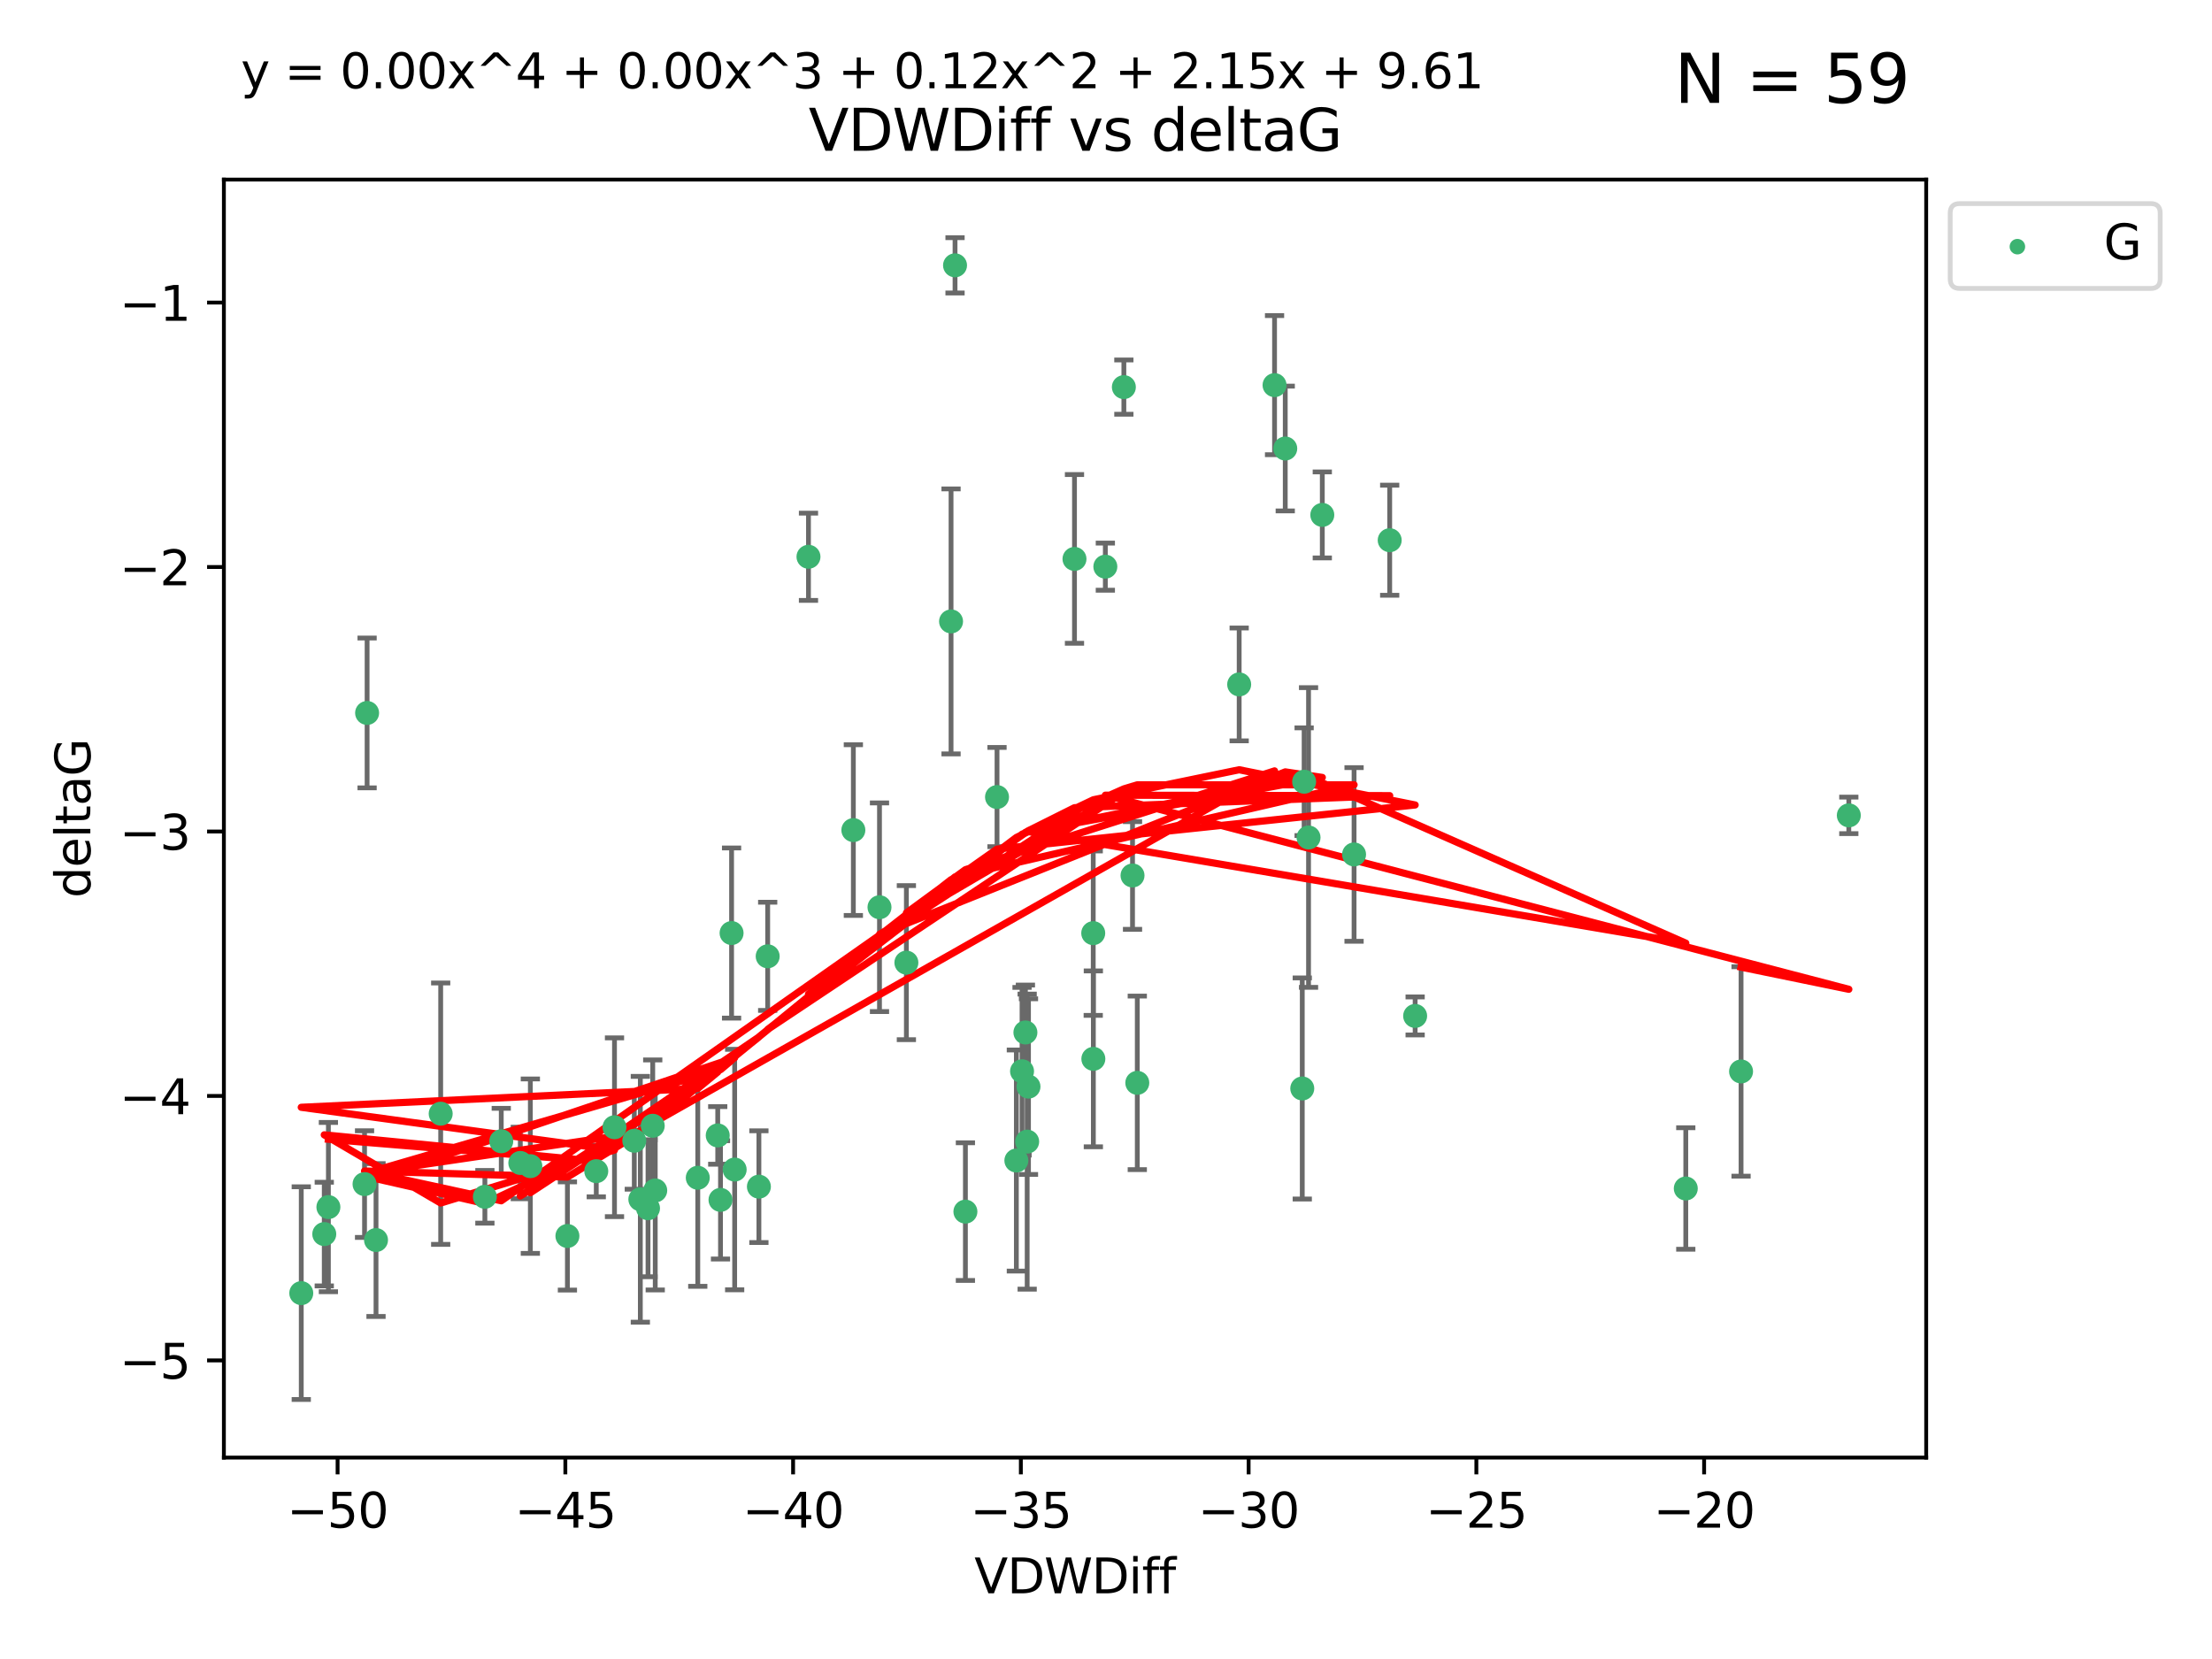 <?xml version="1.0" encoding="utf-8" standalone="no"?>
<!DOCTYPE svg PUBLIC "-//W3C//DTD SVG 1.1//EN"
  "http://www.w3.org/Graphics/SVG/1.1/DTD/svg11.dtd">
<svg xmlns:xlink="http://www.w3.org/1999/xlink" width="460.8pt" height="345.6pt" viewBox="0 0 460.8 345.6" xmlns="http://www.w3.org/2000/svg" version="1.1">
 <defs>
  <style type="text/css">*{stroke-linejoin: round; stroke-linecap: butt}</style>
 </defs>
 <g id="figure_1">
  <g id="patch_1">
   <path d="M 0 345.6 
L 460.8 345.6 
L 460.8 0 
L 0 0 
z
" style="fill: #ffffff"/>
  </g>
  <g id="axes_1">
   <g id="patch_2">
    <path d="M 46.64 303.64 
L 401.26 303.64 
L 401.26 37.411 
L 46.64 37.411 
z
" style="fill: #ffffff"/>
   </g>
   <g id="PathCollection_1">
    <defs>
     <path id="md81732027e" d="M 0 1.118 
C 0.297 1.118 0.581 1 0.791 0.791 
C 1 0.581 1.118 0.297 1.118 0 
C 1.118 -0.297 1 -0.581 0.791 -0.791 
C 0.581 -1 0.297 -1.118 0 -1.118 
C -0.297 -1.118 -0.581 -1 -0.791 -0.791 
C -1 -0.581 -1.118 -0.297 -1.118 0 
C -1.118 0.297 -1 0.581 -0.791 0.791 
C -0.581 1 -0.297 1.118 0 1.118 
z
" style="stroke: #3cb371"/>
    </defs>
    <g clip-path="url(#p220d99d6ac)">
     <use xlink:href="#md81732027e" x="68.411" y="251.46" style="fill: #3cb371; stroke: #3cb371"/>
     <use xlink:href="#md81732027e" x="124.214" y="243.977" style="fill: #3cb371; stroke: #3cb371"/>
     <use xlink:href="#md81732027e" x="67.551" y="257.08" style="fill: #3cb371; stroke: #3cb371"/>
     <use xlink:href="#md81732027e" x="91.803" y="232.001" style="fill: #3cb371; stroke: #3cb371"/>
     <use xlink:href="#md81732027e" x="128.011" y="234.826" style="fill: #3cb371; stroke: #3cb371"/>
     <use xlink:href="#md81732027e" x="62.759" y="269.383" style="fill: #3cb371; stroke: #3cb371"/>
     <use xlink:href="#md81732027e" x="145.359" y="245.348" style="fill: #3cb371; stroke: #3cb371"/>
     <use xlink:href="#md81732027e" x="149.516" y="236.528" style="fill: #3cb371; stroke: #3cb371"/>
     <use xlink:href="#md81732027e" x="108.391" y="242.265" style="fill: #3cb371; stroke: #3cb371"/>
     <use xlink:href="#md81732027e" x="153.044" y="243.641" style="fill: #3cb371; stroke: #3cb371"/>
     <use xlink:href="#md81732027e" x="78.331" y="258.322" style="fill: #3cb371; stroke: #3cb371"/>
     <use xlink:href="#md81732027e" x="101.011" y="249.312" style="fill: #3cb371; stroke: #3cb371"/>
     <use xlink:href="#md81732027e" x="134.994" y="251.701" style="fill: #3cb371; stroke: #3cb371"/>
     <use xlink:href="#md81732027e" x="132.136" y="237.637" style="fill: #3cb371; stroke: #3cb371"/>
     <use xlink:href="#md81732027e" x="158.093" y="247.203" style="fill: #3cb371; stroke: #3cb371"/>
     <use xlink:href="#md81732027e" x="110.482" y="242.932" style="fill: #3cb371; stroke: #3cb371"/>
     <use xlink:href="#md81732027e" x="152.401" y="194.371" style="fill: #3cb371; stroke: #3cb371"/>
     <use xlink:href="#md81732027e" x="150.094" y="249.955" style="fill: #3cb371; stroke: #3cb371"/>
     <use xlink:href="#md81732027e" x="76.474" y="148.521" style="fill: #3cb371; stroke: #3cb371"/>
     <use xlink:href="#md81732027e" x="133.394" y="249.833" style="fill: #3cb371; stroke: #3cb371"/>
     <use xlink:href="#md81732027e" x="118.202" y="257.479" style="fill: #3cb371; stroke: #3cb371"/>
     <use xlink:href="#md81732027e" x="75.941" y="246.67" style="fill: #3cb371; stroke: #3cb371"/>
     <use xlink:href="#md81732027e" x="104.421" y="237.745" style="fill: #3cb371; stroke: #3cb371"/>
     <use xlink:href="#md81732027e" x="214.252" y="226.364" style="fill: #3cb371; stroke: #3cb371"/>
     <use xlink:href="#md81732027e" x="227.74" y="194.392" style="fill: #3cb371; stroke: #3cb371"/>
     <use xlink:href="#md81732027e" x="211.727" y="241.76" style="fill: #3cb371; stroke: #3cb371"/>
     <use xlink:href="#md81732027e" x="168.421" y="115.986" style="fill: #3cb371; stroke: #3cb371"/>
     <use xlink:href="#md81732027e" x="198.122" y="129.453" style="fill: #3cb371; stroke: #3cb371"/>
     <use xlink:href="#md81732027e" x="177.77" y="172.924" style="fill: #3cb371; stroke: #3cb371"/>
     <use xlink:href="#md81732027e" x="227.766" y="220.579" style="fill: #3cb371; stroke: #3cb371"/>
     <use xlink:href="#md81732027e" x="258.142" y="142.577" style="fill: #3cb371; stroke: #3cb371"/>
     <use xlink:href="#md81732027e" x="294.8" y="211.638" style="fill: #3cb371; stroke: #3cb371"/>
     <use xlink:href="#md81732027e" x="207.697" y="166.039" style="fill: #3cb371; stroke: #3cb371"/>
     <use xlink:href="#md81732027e" x="188.816" y="200.533" style="fill: #3cb371; stroke: #3cb371"/>
     <use xlink:href="#md81732027e" x="201.112" y="252.404" style="fill: #3cb371; stroke: #3cb371"/>
     <use xlink:href="#md81732027e" x="265.512" y="80.232" style="fill: #3cb371; stroke: #3cb371"/>
     <use xlink:href="#md81732027e" x="136.498" y="247.993" style="fill: #3cb371; stroke: #3cb371"/>
     <use xlink:href="#md81732027e" x="135.976" y="234.52" style="fill: #3cb371; stroke: #3cb371"/>
     <use xlink:href="#md81732027e" x="198.951" y="55.274" style="fill: #3cb371; stroke: #3cb371"/>
     <use xlink:href="#md81732027e" x="282.076" y="177.996" style="fill: #3cb371; stroke: #3cb371"/>
     <use xlink:href="#md81732027e" x="236.919" y="225.576" style="fill: #3cb371; stroke: #3cb371"/>
     <use xlink:href="#md81732027e" x="234.121" y="80.641" style="fill: #3cb371; stroke: #3cb371"/>
     <use xlink:href="#md81732027e" x="212.911" y="223.162" style="fill: #3cb371; stroke: #3cb371"/>
     <use xlink:href="#md81732027e" x="159.922" y="199.216" style="fill: #3cb371; stroke: #3cb371"/>
     <use xlink:href="#md81732027e" x="235.925" y="182.379" style="fill: #3cb371; stroke: #3cb371"/>
     <use xlink:href="#md81732027e" x="183.215" y="188.994" style="fill: #3cb371; stroke: #3cb371"/>
     <use xlink:href="#md81732027e" x="267.741" y="93.435" style="fill: #3cb371; stroke: #3cb371"/>
     <use xlink:href="#md81732027e" x="275.459" y="107.266" style="fill: #3cb371; stroke: #3cb371"/>
     <use xlink:href="#md81732027e" x="213.611" y="215.083" style="fill: #3cb371; stroke: #3cb371"/>
     <use xlink:href="#md81732027e" x="272.593" y="174.464" style="fill: #3cb371; stroke: #3cb371"/>
     <use xlink:href="#md81732027e" x="271.675" y="162.844" style="fill: #3cb371; stroke: #3cb371"/>
     <use xlink:href="#md81732027e" x="271.286" y="226.749" style="fill: #3cb371; stroke: #3cb371"/>
     <use xlink:href="#md81732027e" x="351.179" y="247.584" style="fill: #3cb371; stroke: #3cb371"/>
     <use xlink:href="#md81732027e" x="213.979" y="237.821" style="fill: #3cb371; stroke: #3cb371"/>
     <use xlink:href="#md81732027e" x="223.835" y="116.434" style="fill: #3cb371; stroke: #3cb371"/>
     <use xlink:href="#md81732027e" x="289.499" y="112.537" style="fill: #3cb371; stroke: #3cb371"/>
     <use xlink:href="#md81732027e" x="230.263" y="118.044" style="fill: #3cb371; stroke: #3cb371"/>
     <use xlink:href="#md81732027e" x="385.141" y="169.857" style="fill: #3cb371; stroke: #3cb371"/>
     <use xlink:href="#md81732027e" x="362.695" y="223.204" style="fill: #3cb371; stroke: #3cb371"/>
    </g>
   </g>
   <g id="matplotlib.axis_1">
    <g id="xtick_1">
     <g id="line2d_1">
      <defs>
       <path id="mc0a8e76f46" d="M 0 0 
L 0 3.5 
" style="stroke: #000000; stroke-width: 0.8"/>
      </defs>
      <g>
       <use xlink:href="#mc0a8e76f46" x="70.327" y="303.64" style="stroke: #000000; stroke-width: 0.8"/>
      </g>
     </g>
     <g id="text_1">
      <!-- −50 -->
      <g transform="translate(59.774 318.238)scale(0.1 -0.1)">
       <defs>
        <path id="DejaVuSans-2212" d="M 678 2272 
L 4684 2272 
L 4684 1741 
L 678 1741 
L 678 2272 
z
" transform="scale(0.016)"/>
        <path id="DejaVuSans-35" d="M 691 4666 
L 3169 4666 
L 3169 4134 
L 1269 4134 
L 1269 2991 
Q 1406 3038 1543 3061 
Q 1681 3084 1819 3084 
Q 2600 3084 3056 2656 
Q 3513 2228 3513 1497 
Q 3513 744 3044 326 
Q 2575 -91 1722 -91 
Q 1428 -91 1123 -41 
Q 819 9 494 109 
L 494 744 
Q 775 591 1075 516 
Q 1375 441 1709 441 
Q 2250 441 2565 725 
Q 2881 1009 2881 1497 
Q 2881 1984 2565 2268 
Q 2250 2553 1709 2553 
Q 1456 2553 1204 2497 
Q 953 2441 691 2322 
L 691 4666 
z
" transform="scale(0.016)"/>
        <path id="DejaVuSans-30" d="M 2034 4250 
Q 1547 4250 1301 3770 
Q 1056 3291 1056 2328 
Q 1056 1369 1301 889 
Q 1547 409 2034 409 
Q 2525 409 2770 889 
Q 3016 1369 3016 2328 
Q 3016 3291 2770 3770 
Q 2525 4250 2034 4250 
z
M 2034 4750 
Q 2819 4750 3233 4129 
Q 3647 3509 3647 2328 
Q 3647 1150 3233 529 
Q 2819 -91 2034 -91 
Q 1250 -91 836 529 
Q 422 1150 422 2328 
Q 422 3509 836 4129 
Q 1250 4750 2034 4750 
z
" transform="scale(0.016)"/>
       </defs>
       <use xlink:href="#DejaVuSans-2212"/>
       <use xlink:href="#DejaVuSans-35" x="83.789"/>
       <use xlink:href="#DejaVuSans-30" x="147.412"/>
      </g>
     </g>
    </g>
    <g id="xtick_2">
     <g id="line2d_2">
      <g>
       <use xlink:href="#mc0a8e76f46" x="117.772" y="303.64" style="stroke: #000000; stroke-width: 0.8"/>
      </g>
     </g>
     <g id="text_2">
      <!-- −45 -->
      <g transform="translate(107.219 318.238)scale(0.1 -0.1)">
       <defs>
        <path id="DejaVuSans-34" d="M 2419 4116 
L 825 1625 
L 2419 1625 
L 2419 4116 
z
M 2253 4666 
L 3047 4666 
L 3047 1625 
L 3713 1625 
L 3713 1100 
L 3047 1100 
L 3047 0 
L 2419 0 
L 2419 1100 
L 313 1100 
L 313 1709 
L 2253 4666 
z
" transform="scale(0.016)"/>
       </defs>
       <use xlink:href="#DejaVuSans-2212"/>
       <use xlink:href="#DejaVuSans-34" x="83.789"/>
       <use xlink:href="#DejaVuSans-35" x="147.412"/>
      </g>
     </g>
    </g>
    <g id="xtick_3">
     <g id="line2d_3">
      <g>
       <use xlink:href="#mc0a8e76f46" x="165.217" y="303.64" style="stroke: #000000; stroke-width: 0.8"/>
      </g>
     </g>
     <g id="text_3">
      <!-- −40 -->
      <g transform="translate(154.665 318.238)scale(0.1 -0.1)">
       <use xlink:href="#DejaVuSans-2212"/>
       <use xlink:href="#DejaVuSans-34" x="83.789"/>
       <use xlink:href="#DejaVuSans-30" x="147.412"/>
      </g>
     </g>
    </g>
    <g id="xtick_4">
     <g id="line2d_4">
      <g>
       <use xlink:href="#mc0a8e76f46" x="212.662" y="303.64" style="stroke: #000000; stroke-width: 0.8"/>
      </g>
     </g>
     <g id="text_4">
      <!-- −35 -->
      <g transform="translate(202.11 318.238)scale(0.1 -0.1)">
       <defs>
        <path id="DejaVuSans-33" d="M 2597 2516 
Q 3050 2419 3304 2112 
Q 3559 1806 3559 1356 
Q 3559 666 3084 287 
Q 2609 -91 1734 -91 
Q 1441 -91 1130 -33 
Q 819 25 488 141 
L 488 750 
Q 750 597 1062 519 
Q 1375 441 1716 441 
Q 2309 441 2620 675 
Q 2931 909 2931 1356 
Q 2931 1769 2642 2001 
Q 2353 2234 1838 2234 
L 1294 2234 
L 1294 2753 
L 1863 2753 
Q 2328 2753 2575 2939 
Q 2822 3125 2822 3475 
Q 2822 3834 2567 4026 
Q 2313 4219 1838 4219 
Q 1578 4219 1281 4162 
Q 984 4106 628 3988 
L 628 4550 
Q 988 4650 1302 4700 
Q 1616 4750 1894 4750 
Q 2613 4750 3031 4423 
Q 3450 4097 3450 3541 
Q 3450 3153 3228 2886 
Q 3006 2619 2597 2516 
z
" transform="scale(0.016)"/>
       </defs>
       <use xlink:href="#DejaVuSans-2212"/>
       <use xlink:href="#DejaVuSans-33" x="83.789"/>
       <use xlink:href="#DejaVuSans-35" x="147.412"/>
      </g>
     </g>
    </g>
    <g id="xtick_5">
     <g id="line2d_5">
      <g>
       <use xlink:href="#mc0a8e76f46" x="260.108" y="303.64" style="stroke: #000000; stroke-width: 0.8"/>
      </g>
     </g>
     <g id="text_5">
      <!-- −30 -->
      <g transform="translate(249.555 318.238)scale(0.1 -0.1)">
       <use xlink:href="#DejaVuSans-2212"/>
       <use xlink:href="#DejaVuSans-33" x="83.789"/>
       <use xlink:href="#DejaVuSans-30" x="147.412"/>
      </g>
     </g>
    </g>
    <g id="xtick_6">
     <g id="line2d_6">
      <g>
       <use xlink:href="#mc0a8e76f46" x="307.553" y="303.64" style="stroke: #000000; stroke-width: 0.8"/>
      </g>
     </g>
     <g id="text_6">
      <!-- −25 -->
      <g transform="translate(297 318.238)scale(0.1 -0.1)">
       <defs>
        <path id="DejaVuSans-32" d="M 1228 531 
L 3431 531 
L 3431 0 
L 469 0 
L 469 531 
Q 828 903 1448 1529 
Q 2069 2156 2228 2338 
Q 2531 2678 2651 2914 
Q 2772 3150 2772 3378 
Q 2772 3750 2511 3984 
Q 2250 4219 1831 4219 
Q 1534 4219 1204 4116 
Q 875 4013 500 3803 
L 500 4441 
Q 881 4594 1212 4672 
Q 1544 4750 1819 4750 
Q 2544 4750 2975 4387 
Q 3406 4025 3406 3419 
Q 3406 3131 3298 2873 
Q 3191 2616 2906 2266 
Q 2828 2175 2409 1742 
Q 1991 1309 1228 531 
z
" transform="scale(0.016)"/>
       </defs>
       <use xlink:href="#DejaVuSans-2212"/>
       <use xlink:href="#DejaVuSans-32" x="83.789"/>
       <use xlink:href="#DejaVuSans-35" x="147.412"/>
      </g>
     </g>
    </g>
    <g id="xtick_7">
     <g id="line2d_7">
      <g>
       <use xlink:href="#mc0a8e76f46" x="354.998" y="303.64" style="stroke: #000000; stroke-width: 0.8"/>
      </g>
     </g>
     <g id="text_7">
      <!-- −20 -->
      <g transform="translate(344.446 318.238)scale(0.1 -0.1)">
       <use xlink:href="#DejaVuSans-2212"/>
       <use xlink:href="#DejaVuSans-32" x="83.789"/>
       <use xlink:href="#DejaVuSans-30" x="147.412"/>
      </g>
     </g>
    </g>
    <g id="text_8">
     <!-- VDWDiff -->
     <g transform="translate(202.977 331.917)scale(0.1 -0.1)">
      <defs>
       <path id="DejaVuSans-56" d="M 1831 0 
L 50 4666 
L 709 4666 
L 2188 738 
L 3669 4666 
L 4325 4666 
L 2547 0 
L 1831 0 
z
" transform="scale(0.016)"/>
       <path id="DejaVuSans-44" d="M 1259 4147 
L 1259 519 
L 2022 519 
Q 2988 519 3436 956 
Q 3884 1394 3884 2338 
Q 3884 3275 3436 3711 
Q 2988 4147 2022 4147 
L 1259 4147 
z
M 628 4666 
L 1925 4666 
Q 3281 4666 3915 4102 
Q 4550 3538 4550 2338 
Q 4550 1131 3912 565 
Q 3275 0 1925 0 
L 628 0 
L 628 4666 
z
" transform="scale(0.016)"/>
       <path id="DejaVuSans-57" d="M 213 4666 
L 850 4666 
L 1831 722 
L 2809 4666 
L 3519 4666 
L 4500 722 
L 5478 4666 
L 6119 4666 
L 4947 0 
L 4153 0 
L 3169 4050 
L 2175 0 
L 1381 0 
L 213 4666 
z
" transform="scale(0.016)"/>
       <path id="DejaVuSans-69" d="M 603 3500 
L 1178 3500 
L 1178 0 
L 603 0 
L 603 3500 
z
M 603 4863 
L 1178 4863 
L 1178 4134 
L 603 4134 
L 603 4863 
z
" transform="scale(0.016)"/>
       <path id="DejaVuSans-66" d="M 2375 4863 
L 2375 4384 
L 1825 4384 
Q 1516 4384 1395 4259 
Q 1275 4134 1275 3809 
L 1275 3500 
L 2222 3500 
L 2222 3053 
L 1275 3053 
L 1275 0 
L 697 0 
L 697 3053 
L 147 3053 
L 147 3500 
L 697 3500 
L 697 3744 
Q 697 4328 969 4595 
Q 1241 4863 1831 4863 
L 2375 4863 
z
" transform="scale(0.016)"/>
      </defs>
      <use xlink:href="#DejaVuSans-56"/>
      <use xlink:href="#DejaVuSans-44" x="68.408"/>
      <use xlink:href="#DejaVuSans-57" x="145.41"/>
      <use xlink:href="#DejaVuSans-44" x="244.287"/>
      <use xlink:href="#DejaVuSans-69" x="321.289"/>
      <use xlink:href="#DejaVuSans-66" x="349.072"/>
      <use xlink:href="#DejaVuSans-66" x="384.277"/>
     </g>
    </g>
   </g>
   <g id="matplotlib.axis_2">
    <g id="ytick_1">
     <g id="line2d_8">
      <defs>
       <path id="m2ca40cfc4d" d="M 0 0 
L -3.5 0 
" style="stroke: #000000; stroke-width: 0.8"/>
      </defs>
      <g>
       <use xlink:href="#m2ca40cfc4d" x="46.64" y="283.398" style="stroke: #000000; stroke-width: 0.8"/>
      </g>
     </g>
     <g id="text_9">
      <!-- −5 -->
      <g transform="translate(24.898 287.197)scale(0.1 -0.1)">
       <use xlink:href="#DejaVuSans-2212"/>
       <use xlink:href="#DejaVuSans-35" x="83.789"/>
      </g>
     </g>
    </g>
    <g id="ytick_2">
     <g id="line2d_9">
      <g>
       <use xlink:href="#m2ca40cfc4d" x="46.64" y="228.306" style="stroke: #000000; stroke-width: 0.8"/>
      </g>
     </g>
     <g id="text_10">
      <!-- −4 -->
      <g transform="translate(24.898 232.105)scale(0.1 -0.1)">
       <use xlink:href="#DejaVuSans-2212"/>
       <use xlink:href="#DejaVuSans-34" x="83.789"/>
      </g>
     </g>
    </g>
    <g id="ytick_3">
     <g id="line2d_10">
      <g>
       <use xlink:href="#m2ca40cfc4d" x="46.64" y="173.213" style="stroke: #000000; stroke-width: 0.8"/>
      </g>
     </g>
     <g id="text_11">
      <!-- −3 -->
      <g transform="translate(24.898 177.012)scale(0.1 -0.1)">
       <use xlink:href="#DejaVuSans-2212"/>
       <use xlink:href="#DejaVuSans-33" x="83.789"/>
      </g>
     </g>
    </g>
    <g id="ytick_4">
     <g id="line2d_11">
      <g>
       <use xlink:href="#m2ca40cfc4d" x="46.64" y="118.12" style="stroke: #000000; stroke-width: 0.8"/>
      </g>
     </g>
     <g id="text_12">
      <!-- −2 -->
      <g transform="translate(24.898 121.919)scale(0.1 -0.1)">
       <use xlink:href="#DejaVuSans-2212"/>
       <use xlink:href="#DejaVuSans-32" x="83.789"/>
      </g>
     </g>
    </g>
    <g id="ytick_5">
     <g id="line2d_12">
      <g>
       <use xlink:href="#m2ca40cfc4d" x="46.64" y="63.027" style="stroke: #000000; stroke-width: 0.8"/>
      </g>
     </g>
     <g id="text_13">
      <!-- −1 -->
      <g transform="translate(24.898 66.827)scale(0.1 -0.1)">
       <defs>
        <path id="DejaVuSans-31" d="M 794 531 
L 1825 531 
L 1825 4091 
L 703 3866 
L 703 4441 
L 1819 4666 
L 2450 4666 
L 2450 531 
L 3481 531 
L 3481 0 
L 794 0 
L 794 531 
z
" transform="scale(0.016)"/>
       </defs>
       <use xlink:href="#DejaVuSans-2212"/>
       <use xlink:href="#DejaVuSans-31" x="83.789"/>
      </g>
     </g>
    </g>
    <g id="text_14">
     <!-- deltaG -->
     <g transform="translate(18.818 187.064)rotate(-90)scale(0.1 -0.1)">
      <defs>
       <path id="DejaVuSans-64" d="M 2906 2969 
L 2906 4863 
L 3481 4863 
L 3481 0 
L 2906 0 
L 2906 525 
Q 2725 213 2448 61 
Q 2172 -91 1784 -91 
Q 1150 -91 751 415 
Q 353 922 353 1747 
Q 353 2572 751 3078 
Q 1150 3584 1784 3584 
Q 2172 3584 2448 3432 
Q 2725 3281 2906 2969 
z
M 947 1747 
Q 947 1113 1208 752 
Q 1469 391 1925 391 
Q 2381 391 2643 752 
Q 2906 1113 2906 1747 
Q 2906 2381 2643 2742 
Q 2381 3103 1925 3103 
Q 1469 3103 1208 2742 
Q 947 2381 947 1747 
z
" transform="scale(0.016)"/>
       <path id="DejaVuSans-65" d="M 3597 1894 
L 3597 1613 
L 953 1613 
Q 991 1019 1311 708 
Q 1631 397 2203 397 
Q 2534 397 2845 478 
Q 3156 559 3463 722 
L 3463 178 
Q 3153 47 2828 -22 
Q 2503 -91 2169 -91 
Q 1331 -91 842 396 
Q 353 884 353 1716 
Q 353 2575 817 3079 
Q 1281 3584 2069 3584 
Q 2775 3584 3186 3129 
Q 3597 2675 3597 1894 
z
M 3022 2063 
Q 3016 2534 2758 2815 
Q 2500 3097 2075 3097 
Q 1594 3097 1305 2825 
Q 1016 2553 972 2059 
L 3022 2063 
z
" transform="scale(0.016)"/>
       <path id="DejaVuSans-6c" d="M 603 4863 
L 1178 4863 
L 1178 0 
L 603 0 
L 603 4863 
z
" transform="scale(0.016)"/>
       <path id="DejaVuSans-74" d="M 1172 4494 
L 1172 3500 
L 2356 3500 
L 2356 3053 
L 1172 3053 
L 1172 1153 
Q 1172 725 1289 603 
Q 1406 481 1766 481 
L 2356 481 
L 2356 0 
L 1766 0 
Q 1100 0 847 248 
Q 594 497 594 1153 
L 594 3053 
L 172 3053 
L 172 3500 
L 594 3500 
L 594 4494 
L 1172 4494 
z
" transform="scale(0.016)"/>
       <path id="DejaVuSans-61" d="M 2194 1759 
Q 1497 1759 1228 1600 
Q 959 1441 959 1056 
Q 959 750 1161 570 
Q 1363 391 1709 391 
Q 2188 391 2477 730 
Q 2766 1069 2766 1631 
L 2766 1759 
L 2194 1759 
z
M 3341 1997 
L 3341 0 
L 2766 0 
L 2766 531 
Q 2569 213 2275 61 
Q 1981 -91 1556 -91 
Q 1019 -91 701 211 
Q 384 513 384 1019 
Q 384 1609 779 1909 
Q 1175 2209 1959 2209 
L 2766 2209 
L 2766 2266 
Q 2766 2663 2505 2880 
Q 2244 3097 1772 3097 
Q 1472 3097 1187 3025 
Q 903 2953 641 2809 
L 641 3341 
Q 956 3463 1253 3523 
Q 1550 3584 1831 3584 
Q 2591 3584 2966 3190 
Q 3341 2797 3341 1997 
z
" transform="scale(0.016)"/>
       <path id="DejaVuSans-47" d="M 3809 666 
L 3809 1919 
L 2778 1919 
L 2778 2438 
L 4434 2438 
L 4434 434 
Q 4069 175 3628 42 
Q 3188 -91 2688 -91 
Q 1594 -91 976 548 
Q 359 1188 359 2328 
Q 359 3472 976 4111 
Q 1594 4750 2688 4750 
Q 3144 4750 3555 4637 
Q 3966 4525 4313 4306 
L 4313 3634 
Q 3963 3931 3569 4081 
Q 3175 4231 2741 4231 
Q 1884 4231 1454 3753 
Q 1025 3275 1025 2328 
Q 1025 1384 1454 906 
Q 1884 428 2741 428 
Q 3075 428 3337 486 
Q 3600 544 3809 666 
z
" transform="scale(0.016)"/>
      </defs>
      <use xlink:href="#DejaVuSans-64"/>
      <use xlink:href="#DejaVuSans-65" x="63.477"/>
      <use xlink:href="#DejaVuSans-6c" x="125"/>
      <use xlink:href="#DejaVuSans-74" x="152.783"/>
      <use xlink:href="#DejaVuSans-61" x="191.992"/>
      <use xlink:href="#DejaVuSans-47" x="253.271"/>
     </g>
    </g>
   </g>
   <g id="LineCollection_1">
    <path d="M 68.411 269.092 
L 68.411 233.829 
" clip-path="url(#p220d99d6ac)" style="fill: none; stroke: #696969"/>
    <path d="M 124.214 249.325 
L 124.214 238.63 
" clip-path="url(#p220d99d6ac)" style="fill: none; stroke: #696969"/>
    <path d="M 67.551 267.88 
L 67.551 246.279 
" clip-path="url(#p220d99d6ac)" style="fill: none; stroke: #696969"/>
    <path d="M 91.803 259.227 
L 91.803 204.776 
" clip-path="url(#p220d99d6ac)" style="fill: none; stroke: #696969"/>
    <path d="M 128.011 253.445 
L 128.011 216.207 
" clip-path="url(#p220d99d6ac)" style="fill: none; stroke: #696969"/>
    <path d="M 62.759 291.539 
L 62.759 247.227 
" clip-path="url(#p220d99d6ac)" style="fill: none; stroke: #696969"/>
    <path d="M 145.359 267.963 
L 145.359 222.734 
" clip-path="url(#p220d99d6ac)" style="fill: none; stroke: #696969"/>
    <path d="M 149.516 242.53 
L 149.516 230.526 
" clip-path="url(#p220d99d6ac)" style="fill: none; stroke: #696969"/>
    <path d="M 108.391 249.716 
L 108.391 234.814 
" clip-path="url(#p220d99d6ac)" style="fill: none; stroke: #696969"/>
    <path d="M 153.044 268.691 
L 153.044 218.592 
" clip-path="url(#p220d99d6ac)" style="fill: none; stroke: #696969"/>
    <path d="M 78.331 274.245 
L 78.331 242.4 
" clip-path="url(#p220d99d6ac)" style="fill: none; stroke: #696969"/>
    <path d="M 101.011 254.802 
L 101.011 243.822 
" clip-path="url(#p220d99d6ac)" style="fill: none; stroke: #696969"/>
    <path d="M 134.994 265.966 
L 134.994 237.436 
" clip-path="url(#p220d99d6ac)" style="fill: none; stroke: #696969"/>
    <path d="M 132.136 247.729 
L 132.136 227.544 
" clip-path="url(#p220d99d6ac)" style="fill: none; stroke: #696969"/>
    <path d="M 158.093 258.838 
L 158.093 235.568 
" clip-path="url(#p220d99d6ac)" style="fill: none; stroke: #696969"/>
    <path d="M 110.482 261.099 
L 110.482 224.764 
" clip-path="url(#p220d99d6ac)" style="fill: none; stroke: #696969"/>
    <path d="M 152.401 212.092 
L 152.401 176.65 
" clip-path="url(#p220d99d6ac)" style="fill: none; stroke: #696969"/>
    <path d="M 150.094 262.276 
L 150.094 237.633 
" clip-path="url(#p220d99d6ac)" style="fill: none; stroke: #696969"/>
    <path d="M 76.474 164.126 
L 76.474 132.916 
" clip-path="url(#p220d99d6ac)" style="fill: none; stroke: #696969"/>
    <path d="M 133.394 275.436 
L 133.394 224.23 
" clip-path="url(#p220d99d6ac)" style="fill: none; stroke: #696969"/>
    <path d="M 118.202 268.748 
L 118.202 246.21 
" clip-path="url(#p220d99d6ac)" style="fill: none; stroke: #696969"/>
    <path d="M 75.941 257.779 
L 75.941 235.561 
" clip-path="url(#p220d99d6ac)" style="fill: none; stroke: #696969"/>
    <path d="M 104.421 244.605 
L 104.421 230.885 
" clip-path="url(#p220d99d6ac)" style="fill: none; stroke: #696969"/>
    <path d="M 214.252 244.657 
L 214.252 208.07 
" clip-path="url(#p220d99d6ac)" style="fill: none; stroke: #696969"/>
    <path d="M 227.74 211.519 
L 227.74 177.266 
" clip-path="url(#p220d99d6ac)" style="fill: none; stroke: #696969"/>
    <path d="M 211.727 264.791 
L 211.727 218.73 
" clip-path="url(#p220d99d6ac)" style="fill: none; stroke: #696969"/>
    <path d="M 168.421 125.071 
L 168.421 106.901 
" clip-path="url(#p220d99d6ac)" style="fill: none; stroke: #696969"/>
    <path d="M 198.122 157.054 
L 198.122 101.852 
" clip-path="url(#p220d99d6ac)" style="fill: none; stroke: #696969"/>
    <path d="M 177.77 190.704 
L 177.77 155.144 
" clip-path="url(#p220d99d6ac)" style="fill: none; stroke: #696969"/>
    <path d="M 227.766 238.897 
L 227.766 202.262 
" clip-path="url(#p220d99d6ac)" style="fill: none; stroke: #696969"/>
    <path d="M 258.142 154.332 
L 258.142 130.822 
" clip-path="url(#p220d99d6ac)" style="fill: none; stroke: #696969"/>
    <path d="M 294.8 215.596 
L 294.8 207.68 
" clip-path="url(#p220d99d6ac)" style="fill: none; stroke: #696969"/>
    <path d="M 207.697 176.372 
L 207.697 155.705 
" clip-path="url(#p220d99d6ac)" style="fill: none; stroke: #696969"/>
    <path d="M 188.816 216.578 
L 188.816 184.488 
" clip-path="url(#p220d99d6ac)" style="fill: none; stroke: #696969"/>
    <path d="M 201.112 266.745 
L 201.112 238.062 
" clip-path="url(#p220d99d6ac)" style="fill: none; stroke: #696969"/>
    <path d="M 265.512 94.723 
L 265.512 65.741 
" clip-path="url(#p220d99d6ac)" style="fill: none; stroke: #696969"/>
    <path d="M 136.498 268.722 
L 136.498 227.263 
" clip-path="url(#p220d99d6ac)" style="fill: none; stroke: #696969"/>
    <path d="M 135.976 248.237 
L 135.976 220.803 
" clip-path="url(#p220d99d6ac)" style="fill: none; stroke: #696969"/>
    <path d="M 198.951 61.035 
L 198.951 49.513 
" clip-path="url(#p220d99d6ac)" style="fill: none; stroke: #696969"/>
    <path d="M 282.076 196.084 
L 282.076 159.908 
" clip-path="url(#p220d99d6ac)" style="fill: none; stroke: #696969"/>
    <path d="M 236.919 243.651 
L 236.919 207.502 
" clip-path="url(#p220d99d6ac)" style="fill: none; stroke: #696969"/>
    <path d="M 234.121 86.292 
L 234.121 74.989 
" clip-path="url(#p220d99d6ac)" style="fill: none; stroke: #696969"/>
    <path d="M 212.911 240.632 
L 212.911 205.691 
" clip-path="url(#p220d99d6ac)" style="fill: none; stroke: #696969"/>
    <path d="M 159.922 210.485 
L 159.922 187.947 
" clip-path="url(#p220d99d6ac)" style="fill: none; stroke: #696969"/>
    <path d="M 235.925 193.597 
L 235.925 171.16 
" clip-path="url(#p220d99d6ac)" style="fill: none; stroke: #696969"/>
    <path d="M 183.215 210.725 
L 183.215 167.263 
" clip-path="url(#p220d99d6ac)" style="fill: none; stroke: #696969"/>
    <path d="M 267.741 106.434 
L 267.741 80.437 
" clip-path="url(#p220d99d6ac)" style="fill: none; stroke: #696969"/>
    <path d="M 275.459 116.225 
L 275.459 98.307 
" clip-path="url(#p220d99d6ac)" style="fill: none; stroke: #696969"/>
    <path d="M 213.611 224.964 
L 213.611 205.203 
" clip-path="url(#p220d99d6ac)" style="fill: none; stroke: #696969"/>
    <path d="M 272.593 205.681 
L 272.593 143.247 
" clip-path="url(#p220d99d6ac)" style="fill: none; stroke: #696969"/>
    <path d="M 271.675 174.063 
L 271.675 151.626 
" clip-path="url(#p220d99d6ac)" style="fill: none; stroke: #696969"/>
    <path d="M 271.286 249.779 
L 271.286 203.719 
" clip-path="url(#p220d99d6ac)" style="fill: none; stroke: #696969"/>
    <path d="M 351.179 260.242 
L 351.179 234.927 
" clip-path="url(#p220d99d6ac)" style="fill: none; stroke: #696969"/>
    <path d="M 213.979 268.555 
L 213.979 207.088 
" clip-path="url(#p220d99d6ac)" style="fill: none; stroke: #696969"/>
    <path d="M 223.835 134.01 
L 223.835 98.858 
" clip-path="url(#p220d99d6ac)" style="fill: none; stroke: #696969"/>
    <path d="M 289.499 124.003 
L 289.499 101.07 
" clip-path="url(#p220d99d6ac)" style="fill: none; stroke: #696969"/>
    <path d="M 230.263 122.954 
L 230.263 113.134 
" clip-path="url(#p220d99d6ac)" style="fill: none; stroke: #696969"/>
    <path d="M 385.141 173.663 
L 385.141 166.05 
" clip-path="url(#p220d99d6ac)" style="fill: none; stroke: #696969"/>
    <path d="M 362.695 245.02 
L 362.695 201.387 
" clip-path="url(#p220d99d6ac)" style="fill: none; stroke: #696969"/>
   </g>
   <g id="line2d_13">
    <defs>
     <path id="mb59d201389" d="M 2 0 
L -2 -0 
" style="stroke: #696969"/>
    </defs>
    <g clip-path="url(#p220d99d6ac)">
     <use xlink:href="#mb59d201389" x="68.411" y="269.092" style="fill: #696969; stroke: #696969"/>
     <use xlink:href="#mb59d201389" x="124.214" y="249.325" style="fill: #696969; stroke: #696969"/>
     <use xlink:href="#mb59d201389" x="67.551" y="267.88" style="fill: #696969; stroke: #696969"/>
     <use xlink:href="#mb59d201389" x="91.803" y="259.227" style="fill: #696969; stroke: #696969"/>
     <use xlink:href="#mb59d201389" x="128.011" y="253.445" style="fill: #696969; stroke: #696969"/>
     <use xlink:href="#mb59d201389" x="62.759" y="291.539" style="fill: #696969; stroke: #696969"/>
     <use xlink:href="#mb59d201389" x="145.359" y="267.963" style="fill: #696969; stroke: #696969"/>
     <use xlink:href="#mb59d201389" x="149.516" y="242.53" style="fill: #696969; stroke: #696969"/>
     <use xlink:href="#mb59d201389" x="108.391" y="249.716" style="fill: #696969; stroke: #696969"/>
     <use xlink:href="#mb59d201389" x="153.044" y="268.691" style="fill: #696969; stroke: #696969"/>
     <use xlink:href="#mb59d201389" x="78.331" y="274.245" style="fill: #696969; stroke: #696969"/>
     <use xlink:href="#mb59d201389" x="101.011" y="254.802" style="fill: #696969; stroke: #696969"/>
     <use xlink:href="#mb59d201389" x="134.994" y="265.966" style="fill: #696969; stroke: #696969"/>
     <use xlink:href="#mb59d201389" x="132.136" y="247.729" style="fill: #696969; stroke: #696969"/>
     <use xlink:href="#mb59d201389" x="158.093" y="258.838" style="fill: #696969; stroke: #696969"/>
     <use xlink:href="#mb59d201389" x="110.482" y="261.099" style="fill: #696969; stroke: #696969"/>
     <use xlink:href="#mb59d201389" x="152.401" y="212.092" style="fill: #696969; stroke: #696969"/>
     <use xlink:href="#mb59d201389" x="150.094" y="262.276" style="fill: #696969; stroke: #696969"/>
     <use xlink:href="#mb59d201389" x="76.474" y="164.126" style="fill: #696969; stroke: #696969"/>
     <use xlink:href="#mb59d201389" x="133.394" y="275.436" style="fill: #696969; stroke: #696969"/>
     <use xlink:href="#mb59d201389" x="118.202" y="268.748" style="fill: #696969; stroke: #696969"/>
     <use xlink:href="#mb59d201389" x="75.941" y="257.779" style="fill: #696969; stroke: #696969"/>
     <use xlink:href="#mb59d201389" x="104.421" y="244.605" style="fill: #696969; stroke: #696969"/>
     <use xlink:href="#mb59d201389" x="214.252" y="244.657" style="fill: #696969; stroke: #696969"/>
     <use xlink:href="#mb59d201389" x="227.74" y="211.519" style="fill: #696969; stroke: #696969"/>
     <use xlink:href="#mb59d201389" x="211.727" y="264.791" style="fill: #696969; stroke: #696969"/>
     <use xlink:href="#mb59d201389" x="168.421" y="125.071" style="fill: #696969; stroke: #696969"/>
     <use xlink:href="#mb59d201389" x="198.122" y="157.054" style="fill: #696969; stroke: #696969"/>
     <use xlink:href="#mb59d201389" x="177.77" y="190.704" style="fill: #696969; stroke: #696969"/>
     <use xlink:href="#mb59d201389" x="227.766" y="238.897" style="fill: #696969; stroke: #696969"/>
     <use xlink:href="#mb59d201389" x="258.142" y="154.332" style="fill: #696969; stroke: #696969"/>
     <use xlink:href="#mb59d201389" x="294.8" y="215.596" style="fill: #696969; stroke: #696969"/>
     <use xlink:href="#mb59d201389" x="207.697" y="176.372" style="fill: #696969; stroke: #696969"/>
     <use xlink:href="#mb59d201389" x="188.816" y="216.578" style="fill: #696969; stroke: #696969"/>
     <use xlink:href="#mb59d201389" x="201.112" y="266.745" style="fill: #696969; stroke: #696969"/>
     <use xlink:href="#mb59d201389" x="265.512" y="94.723" style="fill: #696969; stroke: #696969"/>
     <use xlink:href="#mb59d201389" x="136.498" y="268.722" style="fill: #696969; stroke: #696969"/>
     <use xlink:href="#mb59d201389" x="135.976" y="248.237" style="fill: #696969; stroke: #696969"/>
     <use xlink:href="#mb59d201389" x="198.951" y="61.035" style="fill: #696969; stroke: #696969"/>
     <use xlink:href="#mb59d201389" x="282.076" y="196.084" style="fill: #696969; stroke: #696969"/>
     <use xlink:href="#mb59d201389" x="236.919" y="243.651" style="fill: #696969; stroke: #696969"/>
     <use xlink:href="#mb59d201389" x="234.121" y="86.292" style="fill: #696969; stroke: #696969"/>
     <use xlink:href="#mb59d201389" x="212.911" y="240.632" style="fill: #696969; stroke: #696969"/>
     <use xlink:href="#mb59d201389" x="159.922" y="210.485" style="fill: #696969; stroke: #696969"/>
     <use xlink:href="#mb59d201389" x="235.925" y="193.597" style="fill: #696969; stroke: #696969"/>
     <use xlink:href="#mb59d201389" x="183.215" y="210.725" style="fill: #696969; stroke: #696969"/>
     <use xlink:href="#mb59d201389" x="267.741" y="106.434" style="fill: #696969; stroke: #696969"/>
     <use xlink:href="#mb59d201389" x="275.459" y="116.225" style="fill: #696969; stroke: #696969"/>
     <use xlink:href="#mb59d201389" x="213.611" y="224.964" style="fill: #696969; stroke: #696969"/>
     <use xlink:href="#mb59d201389" x="272.593" y="205.681" style="fill: #696969; stroke: #696969"/>
     <use xlink:href="#mb59d201389" x="271.675" y="174.063" style="fill: #696969; stroke: #696969"/>
     <use xlink:href="#mb59d201389" x="271.286" y="249.779" style="fill: #696969; stroke: #696969"/>
     <use xlink:href="#mb59d201389" x="351.179" y="260.242" style="fill: #696969; stroke: #696969"/>
     <use xlink:href="#mb59d201389" x="213.979" y="268.555" style="fill: #696969; stroke: #696969"/>
     <use xlink:href="#mb59d201389" x="223.835" y="134.01" style="fill: #696969; stroke: #696969"/>
     <use xlink:href="#mb59d201389" x="289.499" y="124.003" style="fill: #696969; stroke: #696969"/>
     <use xlink:href="#mb59d201389" x="230.263" y="122.954" style="fill: #696969; stroke: #696969"/>
     <use xlink:href="#mb59d201389" x="385.141" y="173.663" style="fill: #696969; stroke: #696969"/>
     <use xlink:href="#mb59d201389" x="362.695" y="245.02" style="fill: #696969; stroke: #696969"/>
    </g>
   </g>
   <g id="line2d_14">
    <g clip-path="url(#p220d99d6ac)">
     <use xlink:href="#mb59d201389" x="68.411" y="233.829" style="fill: #696969; stroke: #696969"/>
     <use xlink:href="#mb59d201389" x="124.214" y="238.63" style="fill: #696969; stroke: #696969"/>
     <use xlink:href="#mb59d201389" x="67.551" y="246.279" style="fill: #696969; stroke: #696969"/>
     <use xlink:href="#mb59d201389" x="91.803" y="204.776" style="fill: #696969; stroke: #696969"/>
     <use xlink:href="#mb59d201389" x="128.011" y="216.207" style="fill: #696969; stroke: #696969"/>
     <use xlink:href="#mb59d201389" x="62.759" y="247.227" style="fill: #696969; stroke: #696969"/>
     <use xlink:href="#mb59d201389" x="145.359" y="222.734" style="fill: #696969; stroke: #696969"/>
     <use xlink:href="#mb59d201389" x="149.516" y="230.526" style="fill: #696969; stroke: #696969"/>
     <use xlink:href="#mb59d201389" x="108.391" y="234.814" style="fill: #696969; stroke: #696969"/>
     <use xlink:href="#mb59d201389" x="153.044" y="218.592" style="fill: #696969; stroke: #696969"/>
     <use xlink:href="#mb59d201389" x="78.331" y="242.4" style="fill: #696969; stroke: #696969"/>
     <use xlink:href="#mb59d201389" x="101.011" y="243.822" style="fill: #696969; stroke: #696969"/>
     <use xlink:href="#mb59d201389" x="134.994" y="237.436" style="fill: #696969; stroke: #696969"/>
     <use xlink:href="#mb59d201389" x="132.136" y="227.544" style="fill: #696969; stroke: #696969"/>
     <use xlink:href="#mb59d201389" x="158.093" y="235.568" style="fill: #696969; stroke: #696969"/>
     <use xlink:href="#mb59d201389" x="110.482" y="224.764" style="fill: #696969; stroke: #696969"/>
     <use xlink:href="#mb59d201389" x="152.401" y="176.65" style="fill: #696969; stroke: #696969"/>
     <use xlink:href="#mb59d201389" x="150.094" y="237.633" style="fill: #696969; stroke: #696969"/>
     <use xlink:href="#mb59d201389" x="76.474" y="132.916" style="fill: #696969; stroke: #696969"/>
     <use xlink:href="#mb59d201389" x="133.394" y="224.23" style="fill: #696969; stroke: #696969"/>
     <use xlink:href="#mb59d201389" x="118.202" y="246.21" style="fill: #696969; stroke: #696969"/>
     <use xlink:href="#mb59d201389" x="75.941" y="235.561" style="fill: #696969; stroke: #696969"/>
     <use xlink:href="#mb59d201389" x="104.421" y="230.885" style="fill: #696969; stroke: #696969"/>
     <use xlink:href="#mb59d201389" x="214.252" y="208.07" style="fill: #696969; stroke: #696969"/>
     <use xlink:href="#mb59d201389" x="227.74" y="177.266" style="fill: #696969; stroke: #696969"/>
     <use xlink:href="#mb59d201389" x="211.727" y="218.73" style="fill: #696969; stroke: #696969"/>
     <use xlink:href="#mb59d201389" x="168.421" y="106.901" style="fill: #696969; stroke: #696969"/>
     <use xlink:href="#mb59d201389" x="198.122" y="101.852" style="fill: #696969; stroke: #696969"/>
     <use xlink:href="#mb59d201389" x="177.77" y="155.144" style="fill: #696969; stroke: #696969"/>
     <use xlink:href="#mb59d201389" x="227.766" y="202.262" style="fill: #696969; stroke: #696969"/>
     <use xlink:href="#mb59d201389" x="258.142" y="130.822" style="fill: #696969; stroke: #696969"/>
     <use xlink:href="#mb59d201389" x="294.8" y="207.68" style="fill: #696969; stroke: #696969"/>
     <use xlink:href="#mb59d201389" x="207.697" y="155.705" style="fill: #696969; stroke: #696969"/>
     <use xlink:href="#mb59d201389" x="188.816" y="184.488" style="fill: #696969; stroke: #696969"/>
     <use xlink:href="#mb59d201389" x="201.112" y="238.062" style="fill: #696969; stroke: #696969"/>
     <use xlink:href="#mb59d201389" x="265.512" y="65.741" style="fill: #696969; stroke: #696969"/>
     <use xlink:href="#mb59d201389" x="136.498" y="227.263" style="fill: #696969; stroke: #696969"/>
     <use xlink:href="#mb59d201389" x="135.976" y="220.803" style="fill: #696969; stroke: #696969"/>
     <use xlink:href="#mb59d201389" x="198.951" y="49.513" style="fill: #696969; stroke: #696969"/>
     <use xlink:href="#mb59d201389" x="282.076" y="159.908" style="fill: #696969; stroke: #696969"/>
     <use xlink:href="#mb59d201389" x="236.919" y="207.502" style="fill: #696969; stroke: #696969"/>
     <use xlink:href="#mb59d201389" x="234.121" y="74.989" style="fill: #696969; stroke: #696969"/>
     <use xlink:href="#mb59d201389" x="212.911" y="205.691" style="fill: #696969; stroke: #696969"/>
     <use xlink:href="#mb59d201389" x="159.922" y="187.947" style="fill: #696969; stroke: #696969"/>
     <use xlink:href="#mb59d201389" x="235.925" y="171.16" style="fill: #696969; stroke: #696969"/>
     <use xlink:href="#mb59d201389" x="183.215" y="167.263" style="fill: #696969; stroke: #696969"/>
     <use xlink:href="#mb59d201389" x="267.741" y="80.437" style="fill: #696969; stroke: #696969"/>
     <use xlink:href="#mb59d201389" x="275.459" y="98.307" style="fill: #696969; stroke: #696969"/>
     <use xlink:href="#mb59d201389" x="213.611" y="205.203" style="fill: #696969; stroke: #696969"/>
     <use xlink:href="#mb59d201389" x="272.593" y="143.247" style="fill: #696969; stroke: #696969"/>
     <use xlink:href="#mb59d201389" x="271.675" y="151.626" style="fill: #696969; stroke: #696969"/>
     <use xlink:href="#mb59d201389" x="271.286" y="203.719" style="fill: #696969; stroke: #696969"/>
     <use xlink:href="#mb59d201389" x="351.179" y="234.927" style="fill: #696969; stroke: #696969"/>
     <use xlink:href="#mb59d201389" x="213.979" y="207.088" style="fill: #696969; stroke: #696969"/>
     <use xlink:href="#mb59d201389" x="223.835" y="98.858" style="fill: #696969; stroke: #696969"/>
     <use xlink:href="#mb59d201389" x="289.499" y="101.07" style="fill: #696969; stroke: #696969"/>
     <use xlink:href="#mb59d201389" x="230.263" y="113.134" style="fill: #696969; stroke: #696969"/>
     <use xlink:href="#mb59d201389" x="385.141" y="166.05" style="fill: #696969; stroke: #696969"/>
     <use xlink:href="#mb59d201389" x="362.695" y="201.387" style="fill: #696969; stroke: #696969"/>
    </g>
   </g>
   <g id="line2d_15">
    <path d="M 68.411 237.327 
L 124.214 241.93 
L 67.551 236.411 
L 91.803 250.609 
L 128.011 239.577 
L 62.759 230.671 
L 145.359 226.749 
L 149.516 223.323 
L 108.391 249.142 
L 153.044 220.353 
L 78.331 245.547 
L 101.011 250.701 
L 134.994 234.768 
L 132.136 236.804 
L 158.093 216.03 
L 110.482 248.469 
L 152.401 220.897 
L 150.094 222.84 
L 76.474 244.321 
L 133.394 235.919 
L 118.202 245.21 
L 75.941 243.944 
L 104.421 250.146 
L 214.252 173.036 
L 227.74 166.619 
L 211.727 174.464 
L 168.421 207.095 
L 198.122 183.252 
L 177.77 199.13 
L 227.766 166.609 
L 258.142 160.354 
L 294.8 167.688 
L 207.697 176.881 
L 188.816 190.183 
L 201.112 181.173 
L 265.512 160.594 
L 136.498 233.662 
L 135.976 234.048 
L 198.951 182.669 
L 282.076 163.487 
L 236.919 163.496 
L 234.121 164.337 
L 212.911 173.786 
L 159.922 214.451 
L 235.925 163.784 
L 183.215 194.639 
L 267.741 160.797 
L 275.459 161.957 
L 213.611 173.392 
L 272.593 161.445 
L 271.675 161.302 
L 271.286 161.244 
L 351.179 196.472 
L 213.979 173.187 
L 223.835 168.26 
L 289.499 165.75 
L 230.263 165.657 
L 385.141 206.084 
L 362.695 201.472 
" clip-path="url(#p220d99d6ac)" style="fill: none; stroke: #ff0000; stroke-width: 1.5; stroke-linecap: square"/>
   </g>
   <g id="line2d_16">
    <defs>
     <path id="mfd82018072" d="M 0 2 
C 0.53 2 1.039 1.789 1.414 1.414 
C 1.789 1.039 2 0.53 2 0 
C 2 -0.53 1.789 -1.039 1.414 -1.414 
C 1.039 -1.789 0.53 -2 0 -2 
C -0.53 -2 -1.039 -1.789 -1.414 -1.414 
C -1.789 -1.039 -2 -0.53 -2 0 
C -2 0.53 -1.789 1.039 -1.414 1.414 
C -1.039 1.789 -0.53 2 0 2 
z
" style="stroke: #3cb371"/>
    </defs>
    <g clip-path="url(#p220d99d6ac)">
     <use xlink:href="#mfd82018072" x="68.411" y="251.46" style="fill: #3cb371; stroke: #3cb371"/>
     <use xlink:href="#mfd82018072" x="124.214" y="243.977" style="fill: #3cb371; stroke: #3cb371"/>
     <use xlink:href="#mfd82018072" x="67.551" y="257.08" style="fill: #3cb371; stroke: #3cb371"/>
     <use xlink:href="#mfd82018072" x="91.803" y="232.001" style="fill: #3cb371; stroke: #3cb371"/>
     <use xlink:href="#mfd82018072" x="128.011" y="234.826" style="fill: #3cb371; stroke: #3cb371"/>
     <use xlink:href="#mfd82018072" x="62.759" y="269.383" style="fill: #3cb371; stroke: #3cb371"/>
     <use xlink:href="#mfd82018072" x="145.359" y="245.348" style="fill: #3cb371; stroke: #3cb371"/>
     <use xlink:href="#mfd82018072" x="149.516" y="236.528" style="fill: #3cb371; stroke: #3cb371"/>
     <use xlink:href="#mfd82018072" x="108.391" y="242.265" style="fill: #3cb371; stroke: #3cb371"/>
     <use xlink:href="#mfd82018072" x="153.044" y="243.641" style="fill: #3cb371; stroke: #3cb371"/>
     <use xlink:href="#mfd82018072" x="78.331" y="258.322" style="fill: #3cb371; stroke: #3cb371"/>
     <use xlink:href="#mfd82018072" x="101.011" y="249.312" style="fill: #3cb371; stroke: #3cb371"/>
     <use xlink:href="#mfd82018072" x="134.994" y="251.701" style="fill: #3cb371; stroke: #3cb371"/>
     <use xlink:href="#mfd82018072" x="132.136" y="237.637" style="fill: #3cb371; stroke: #3cb371"/>
     <use xlink:href="#mfd82018072" x="158.093" y="247.203" style="fill: #3cb371; stroke: #3cb371"/>
     <use xlink:href="#mfd82018072" x="110.482" y="242.932" style="fill: #3cb371; stroke: #3cb371"/>
     <use xlink:href="#mfd82018072" x="152.401" y="194.371" style="fill: #3cb371; stroke: #3cb371"/>
     <use xlink:href="#mfd82018072" x="150.094" y="249.955" style="fill: #3cb371; stroke: #3cb371"/>
     <use xlink:href="#mfd82018072" x="76.474" y="148.521" style="fill: #3cb371; stroke: #3cb371"/>
     <use xlink:href="#mfd82018072" x="133.394" y="249.833" style="fill: #3cb371; stroke: #3cb371"/>
     <use xlink:href="#mfd82018072" x="118.202" y="257.479" style="fill: #3cb371; stroke: #3cb371"/>
     <use xlink:href="#mfd82018072" x="75.941" y="246.67" style="fill: #3cb371; stroke: #3cb371"/>
     <use xlink:href="#mfd82018072" x="104.421" y="237.745" style="fill: #3cb371; stroke: #3cb371"/>
     <use xlink:href="#mfd82018072" x="214.252" y="226.364" style="fill: #3cb371; stroke: #3cb371"/>
     <use xlink:href="#mfd82018072" x="227.74" y="194.392" style="fill: #3cb371; stroke: #3cb371"/>
     <use xlink:href="#mfd82018072" x="211.727" y="241.76" style="fill: #3cb371; stroke: #3cb371"/>
     <use xlink:href="#mfd82018072" x="168.421" y="115.986" style="fill: #3cb371; stroke: #3cb371"/>
     <use xlink:href="#mfd82018072" x="198.122" y="129.453" style="fill: #3cb371; stroke: #3cb371"/>
     <use xlink:href="#mfd82018072" x="177.77" y="172.924" style="fill: #3cb371; stroke: #3cb371"/>
     <use xlink:href="#mfd82018072" x="227.766" y="220.579" style="fill: #3cb371; stroke: #3cb371"/>
     <use xlink:href="#mfd82018072" x="258.142" y="142.577" style="fill: #3cb371; stroke: #3cb371"/>
     <use xlink:href="#mfd82018072" x="294.8" y="211.638" style="fill: #3cb371; stroke: #3cb371"/>
     <use xlink:href="#mfd82018072" x="207.697" y="166.039" style="fill: #3cb371; stroke: #3cb371"/>
     <use xlink:href="#mfd82018072" x="188.816" y="200.533" style="fill: #3cb371; stroke: #3cb371"/>
     <use xlink:href="#mfd82018072" x="201.112" y="252.404" style="fill: #3cb371; stroke: #3cb371"/>
     <use xlink:href="#mfd82018072" x="265.512" y="80.232" style="fill: #3cb371; stroke: #3cb371"/>
     <use xlink:href="#mfd82018072" x="136.498" y="247.993" style="fill: #3cb371; stroke: #3cb371"/>
     <use xlink:href="#mfd82018072" x="135.976" y="234.52" style="fill: #3cb371; stroke: #3cb371"/>
     <use xlink:href="#mfd82018072" x="198.951" y="55.274" style="fill: #3cb371; stroke: #3cb371"/>
     <use xlink:href="#mfd82018072" x="282.076" y="177.996" style="fill: #3cb371; stroke: #3cb371"/>
     <use xlink:href="#mfd82018072" x="236.919" y="225.576" style="fill: #3cb371; stroke: #3cb371"/>
     <use xlink:href="#mfd82018072" x="234.121" y="80.641" style="fill: #3cb371; stroke: #3cb371"/>
     <use xlink:href="#mfd82018072" x="212.911" y="223.162" style="fill: #3cb371; stroke: #3cb371"/>
     <use xlink:href="#mfd82018072" x="159.922" y="199.216" style="fill: #3cb371; stroke: #3cb371"/>
     <use xlink:href="#mfd82018072" x="235.925" y="182.379" style="fill: #3cb371; stroke: #3cb371"/>
     <use xlink:href="#mfd82018072" x="183.215" y="188.994" style="fill: #3cb371; stroke: #3cb371"/>
     <use xlink:href="#mfd82018072" x="267.741" y="93.435" style="fill: #3cb371; stroke: #3cb371"/>
     <use xlink:href="#mfd82018072" x="275.459" y="107.266" style="fill: #3cb371; stroke: #3cb371"/>
     <use xlink:href="#mfd82018072" x="213.611" y="215.083" style="fill: #3cb371; stroke: #3cb371"/>
     <use xlink:href="#mfd82018072" x="272.593" y="174.464" style="fill: #3cb371; stroke: #3cb371"/>
     <use xlink:href="#mfd82018072" x="271.675" y="162.844" style="fill: #3cb371; stroke: #3cb371"/>
     <use xlink:href="#mfd82018072" x="271.286" y="226.749" style="fill: #3cb371; stroke: #3cb371"/>
     <use xlink:href="#mfd82018072" x="351.179" y="247.584" style="fill: #3cb371; stroke: #3cb371"/>
     <use xlink:href="#mfd82018072" x="213.979" y="237.821" style="fill: #3cb371; stroke: #3cb371"/>
     <use xlink:href="#mfd82018072" x="223.835" y="116.434" style="fill: #3cb371; stroke: #3cb371"/>
     <use xlink:href="#mfd82018072" x="289.499" y="112.537" style="fill: #3cb371; stroke: #3cb371"/>
     <use xlink:href="#mfd82018072" x="230.263" y="118.044" style="fill: #3cb371; stroke: #3cb371"/>
     <use xlink:href="#mfd82018072" x="385.141" y="169.857" style="fill: #3cb371; stroke: #3cb371"/>
     <use xlink:href="#mfd82018072" x="362.695" y="223.204" style="fill: #3cb371; stroke: #3cb371"/>
    </g>
   </g>
   <g id="patch_3">
    <path d="M 46.64 303.64 
L 46.64 37.411 
" style="fill: none; stroke: #000000; stroke-width: 0.8; stroke-linejoin: miter; stroke-linecap: square"/>
   </g>
   <g id="patch_4">
    <path d="M 401.26 303.64 
L 401.26 37.411 
" style="fill: none; stroke: #000000; stroke-width: 0.8; stroke-linejoin: miter; stroke-linecap: square"/>
   </g>
   <g id="patch_5">
    <path d="M 46.64 303.64 
L 401.26 303.64 
" style="fill: none; stroke: #000000; stroke-width: 0.8; stroke-linejoin: miter; stroke-linecap: square"/>
   </g>
   <g id="patch_6">
    <path d="M 46.64 37.411 
L 401.26 37.411 
" style="fill: none; stroke: #000000; stroke-width: 0.8; stroke-linejoin: miter; stroke-linecap: square"/>
   </g>
   <g id="text_15">
    <!-- N = 59 -->
    <g transform="translate(348.795 21.426)scale(0.14 -0.14)">
     <defs>
      <path id="DejaVuSans-4e" d="M 628 4666 
L 1478 4666 
L 3547 763 
L 3547 4666 
L 4159 4666 
L 4159 0 
L 3309 0 
L 1241 3903 
L 1241 0 
L 628 0 
L 628 4666 
z
" transform="scale(0.016)"/>
      <path id="DejaVuSans-20" transform="scale(0.016)"/>
      <path id="DejaVuSans-3d" d="M 678 2906 
L 4684 2906 
L 4684 2381 
L 678 2381 
L 678 2906 
z
M 678 1631 
L 4684 1631 
L 4684 1100 
L 678 1100 
L 678 1631 
z
" transform="scale(0.016)"/>
      <path id="DejaVuSans-39" d="M 703 97 
L 703 672 
Q 941 559 1184 500 
Q 1428 441 1663 441 
Q 2288 441 2617 861 
Q 2947 1281 2994 2138 
Q 2813 1869 2534 1725 
Q 2256 1581 1919 1581 
Q 1219 1581 811 2004 
Q 403 2428 403 3163 
Q 403 3881 828 4315 
Q 1253 4750 1959 4750 
Q 2769 4750 3195 4129 
Q 3622 3509 3622 2328 
Q 3622 1225 3098 567 
Q 2575 -91 1691 -91 
Q 1453 -91 1209 -44 
Q 966 3 703 97 
z
M 1959 2075 
Q 2384 2075 2632 2365 
Q 2881 2656 2881 3163 
Q 2881 3666 2632 3958 
Q 2384 4250 1959 4250 
Q 1534 4250 1286 3958 
Q 1038 3666 1038 3163 
Q 1038 2656 1286 2365 
Q 1534 2075 1959 2075 
z
" transform="scale(0.016)"/>
     </defs>
     <use xlink:href="#DejaVuSans-4e"/>
     <use xlink:href="#DejaVuSans-20" x="74.805"/>
     <use xlink:href="#DejaVuSans-3d" x="106.592"/>
     <use xlink:href="#DejaVuSans-20" x="190.381"/>
     <use xlink:href="#DejaVuSans-35" x="222.168"/>
     <use xlink:href="#DejaVuSans-39" x="285.791"/>
    </g>
   </g>
   <g id="text_16">
    <!-- y = 0.00x^4 + 0.00x^3 + 0.12x^2 + 2.15x + 9.61 -->
    <g transform="translate(50.186 18.387)scale(0.1 -0.1)">
     <defs>
      <path id="DejaVuSans-79" d="M 2059 -325 
Q 1816 -950 1584 -1140 
Q 1353 -1331 966 -1331 
L 506 -1331 
L 506 -850 
L 844 -850 
Q 1081 -850 1212 -737 
Q 1344 -625 1503 -206 
L 1606 56 
L 191 3500 
L 800 3500 
L 1894 763 
L 2988 3500 
L 3597 3500 
L 2059 -325 
z
" transform="scale(0.016)"/>
      <path id="DejaVuSans-2e" d="M 684 794 
L 1344 794 
L 1344 0 
L 684 0 
L 684 794 
z
" transform="scale(0.016)"/>
      <path id="DejaVuSans-78" d="M 3513 3500 
L 2247 1797 
L 3578 0 
L 2900 0 
L 1881 1375 
L 863 0 
L 184 0 
L 1544 1831 
L 300 3500 
L 978 3500 
L 1906 2253 
L 2834 3500 
L 3513 3500 
z
" transform="scale(0.016)"/>
      <path id="DejaVuSans-5e" d="M 2988 4666 
L 4684 2925 
L 4056 2925 
L 2681 4159 
L 1306 2925 
L 678 2925 
L 2375 4666 
L 2988 4666 
z
" transform="scale(0.016)"/>
      <path id="DejaVuSans-2b" d="M 2944 4013 
L 2944 2272 
L 4684 2272 
L 4684 1741 
L 2944 1741 
L 2944 0 
L 2419 0 
L 2419 1741 
L 678 1741 
L 678 2272 
L 2419 2272 
L 2419 4013 
L 2944 4013 
z
" transform="scale(0.016)"/>
      <path id="DejaVuSans-36" d="M 2113 2584 
Q 1688 2584 1439 2293 
Q 1191 2003 1191 1497 
Q 1191 994 1439 701 
Q 1688 409 2113 409 
Q 2538 409 2786 701 
Q 3034 994 3034 1497 
Q 3034 2003 2786 2293 
Q 2538 2584 2113 2584 
z
M 3366 4563 
L 3366 3988 
Q 3128 4100 2886 4159 
Q 2644 4219 2406 4219 
Q 1781 4219 1451 3797 
Q 1122 3375 1075 2522 
Q 1259 2794 1537 2939 
Q 1816 3084 2150 3084 
Q 2853 3084 3261 2657 
Q 3669 2231 3669 1497 
Q 3669 778 3244 343 
Q 2819 -91 2113 -91 
Q 1303 -91 875 529 
Q 447 1150 447 2328 
Q 447 3434 972 4092 
Q 1497 4750 2381 4750 
Q 2619 4750 2861 4703 
Q 3103 4656 3366 4563 
z
" transform="scale(0.016)"/>
     </defs>
     <use xlink:href="#DejaVuSans-79"/>
     <use xlink:href="#DejaVuSans-20" x="59.18"/>
     <use xlink:href="#DejaVuSans-3d" x="90.967"/>
     <use xlink:href="#DejaVuSans-20" x="174.756"/>
     <use xlink:href="#DejaVuSans-30" x="206.543"/>
     <use xlink:href="#DejaVuSans-2e" x="270.166"/>
     <use xlink:href="#DejaVuSans-30" x="301.953"/>
     <use xlink:href="#DejaVuSans-30" x="365.576"/>
     <use xlink:href="#DejaVuSans-78" x="429.199"/>
     <use xlink:href="#DejaVuSans-5e" x="488.379"/>
     <use xlink:href="#DejaVuSans-34" x="572.168"/>
     <use xlink:href="#DejaVuSans-20" x="635.791"/>
     <use xlink:href="#DejaVuSans-2b" x="667.578"/>
     <use xlink:href="#DejaVuSans-20" x="751.367"/>
     <use xlink:href="#DejaVuSans-30" x="783.154"/>
     <use xlink:href="#DejaVuSans-2e" x="846.777"/>
     <use xlink:href="#DejaVuSans-30" x="878.564"/>
     <use xlink:href="#DejaVuSans-30" x="942.188"/>
     <use xlink:href="#DejaVuSans-78" x="1005.811"/>
     <use xlink:href="#DejaVuSans-5e" x="1064.99"/>
     <use xlink:href="#DejaVuSans-33" x="1148.779"/>
     <use xlink:href="#DejaVuSans-20" x="1212.402"/>
     <use xlink:href="#DejaVuSans-2b" x="1244.189"/>
     <use xlink:href="#DejaVuSans-20" x="1327.979"/>
     <use xlink:href="#DejaVuSans-30" x="1359.766"/>
     <use xlink:href="#DejaVuSans-2e" x="1423.389"/>
     <use xlink:href="#DejaVuSans-31" x="1455.176"/>
     <use xlink:href="#DejaVuSans-32" x="1518.799"/>
     <use xlink:href="#DejaVuSans-78" x="1582.422"/>
     <use xlink:href="#DejaVuSans-5e" x="1641.602"/>
     <use xlink:href="#DejaVuSans-32" x="1725.391"/>
     <use xlink:href="#DejaVuSans-20" x="1789.014"/>
     <use xlink:href="#DejaVuSans-2b" x="1820.801"/>
     <use xlink:href="#DejaVuSans-20" x="1904.59"/>
     <use xlink:href="#DejaVuSans-32" x="1936.377"/>
     <use xlink:href="#DejaVuSans-2e" x="2000"/>
     <use xlink:href="#DejaVuSans-31" x="2031.787"/>
     <use xlink:href="#DejaVuSans-35" x="2095.41"/>
     <use xlink:href="#DejaVuSans-78" x="2159.033"/>
     <use xlink:href="#DejaVuSans-20" x="2218.213"/>
     <use xlink:href="#DejaVuSans-2b" x="2250"/>
     <use xlink:href="#DejaVuSans-20" x="2333.789"/>
     <use xlink:href="#DejaVuSans-39" x="2365.576"/>
     <use xlink:href="#DejaVuSans-2e" x="2429.199"/>
     <use xlink:href="#DejaVuSans-36" x="2460.986"/>
     <use xlink:href="#DejaVuSans-31" x="2524.609"/>
    </g>
   </g>
   <g id="text_17">
    <!-- VDWDiff vs deltaG -->
    <g transform="translate(168.445 31.411)scale(0.12 -0.12)">
     <defs>
      <path id="DejaVuSans-76" d="M 191 3500 
L 800 3500 
L 1894 563 
L 2988 3500 
L 3597 3500 
L 2284 0 
L 1503 0 
L 191 3500 
z
" transform="scale(0.016)"/>
      <path id="DejaVuSans-73" d="M 2834 3397 
L 2834 2853 
Q 2591 2978 2328 3040 
Q 2066 3103 1784 3103 
Q 1356 3103 1142 2972 
Q 928 2841 928 2578 
Q 928 2378 1081 2264 
Q 1234 2150 1697 2047 
L 1894 2003 
Q 2506 1872 2764 1633 
Q 3022 1394 3022 966 
Q 3022 478 2636 193 
Q 2250 -91 1575 -91 
Q 1294 -91 989 -36 
Q 684 19 347 128 
L 347 722 
Q 666 556 975 473 
Q 1284 391 1588 391 
Q 1994 391 2212 530 
Q 2431 669 2431 922 
Q 2431 1156 2273 1281 
Q 2116 1406 1581 1522 
L 1381 1569 
Q 847 1681 609 1914 
Q 372 2147 372 2553 
Q 372 3047 722 3315 
Q 1072 3584 1716 3584 
Q 2034 3584 2315 3537 
Q 2597 3491 2834 3397 
z
" transform="scale(0.016)"/>
     </defs>
     <use xlink:href="#DejaVuSans-56"/>
     <use xlink:href="#DejaVuSans-44" x="68.408"/>
     <use xlink:href="#DejaVuSans-57" x="145.41"/>
     <use xlink:href="#DejaVuSans-44" x="244.287"/>
     <use xlink:href="#DejaVuSans-69" x="321.289"/>
     <use xlink:href="#DejaVuSans-66" x="349.072"/>
     <use xlink:href="#DejaVuSans-66" x="384.277"/>
     <use xlink:href="#DejaVuSans-20" x="419.482"/>
     <use xlink:href="#DejaVuSans-76" x="451.27"/>
     <use xlink:href="#DejaVuSans-73" x="510.449"/>
     <use xlink:href="#DejaVuSans-20" x="562.549"/>
     <use xlink:href="#DejaVuSans-64" x="594.336"/>
     <use xlink:href="#DejaVuSans-65" x="657.812"/>
     <use xlink:href="#DejaVuSans-6c" x="719.336"/>
     <use xlink:href="#DejaVuSans-74" x="747.119"/>
     <use xlink:href="#DejaVuSans-61" x="786.328"/>
     <use xlink:href="#DejaVuSans-47" x="847.607"/>
    </g>
   </g>
   <g id="legend_1">
    <g id="patch_7">
     <path d="M 408.26 60.089 
L 448.008 60.089 
Q 450.008 60.089 450.008 58.089 
L 450.008 44.411 
Q 450.008 42.411 448.008 42.411 
L 408.26 42.411 
Q 406.26 42.411 406.26 44.411 
L 406.26 58.089 
Q 406.26 60.089 408.26 60.089 
z
" style="fill: #ffffff; opacity: 0.8; stroke: #cccccc; stroke-linejoin: miter"/>
    </g>
    <g id="PathCollection_2">
     <g>
      <use xlink:href="#md81732027e" x="420.26" y="51.385" style="fill: #3cb371; stroke: #3cb371"/>
     </g>
    </g>
    <g id="text_18">
     <!-- G -->
     <g transform="translate(438.26 54.01)scale(0.1 -0.1)">
      <use xlink:href="#DejaVuSans-47"/>
     </g>
    </g>
   </g>
  </g>
 </g>
 <defs>
  <clipPath id="p220d99d6ac">
   <rect x="46.64" y="37.411" width="354.62" height="266.229"/>
  </clipPath>
 </defs>
</svg>
